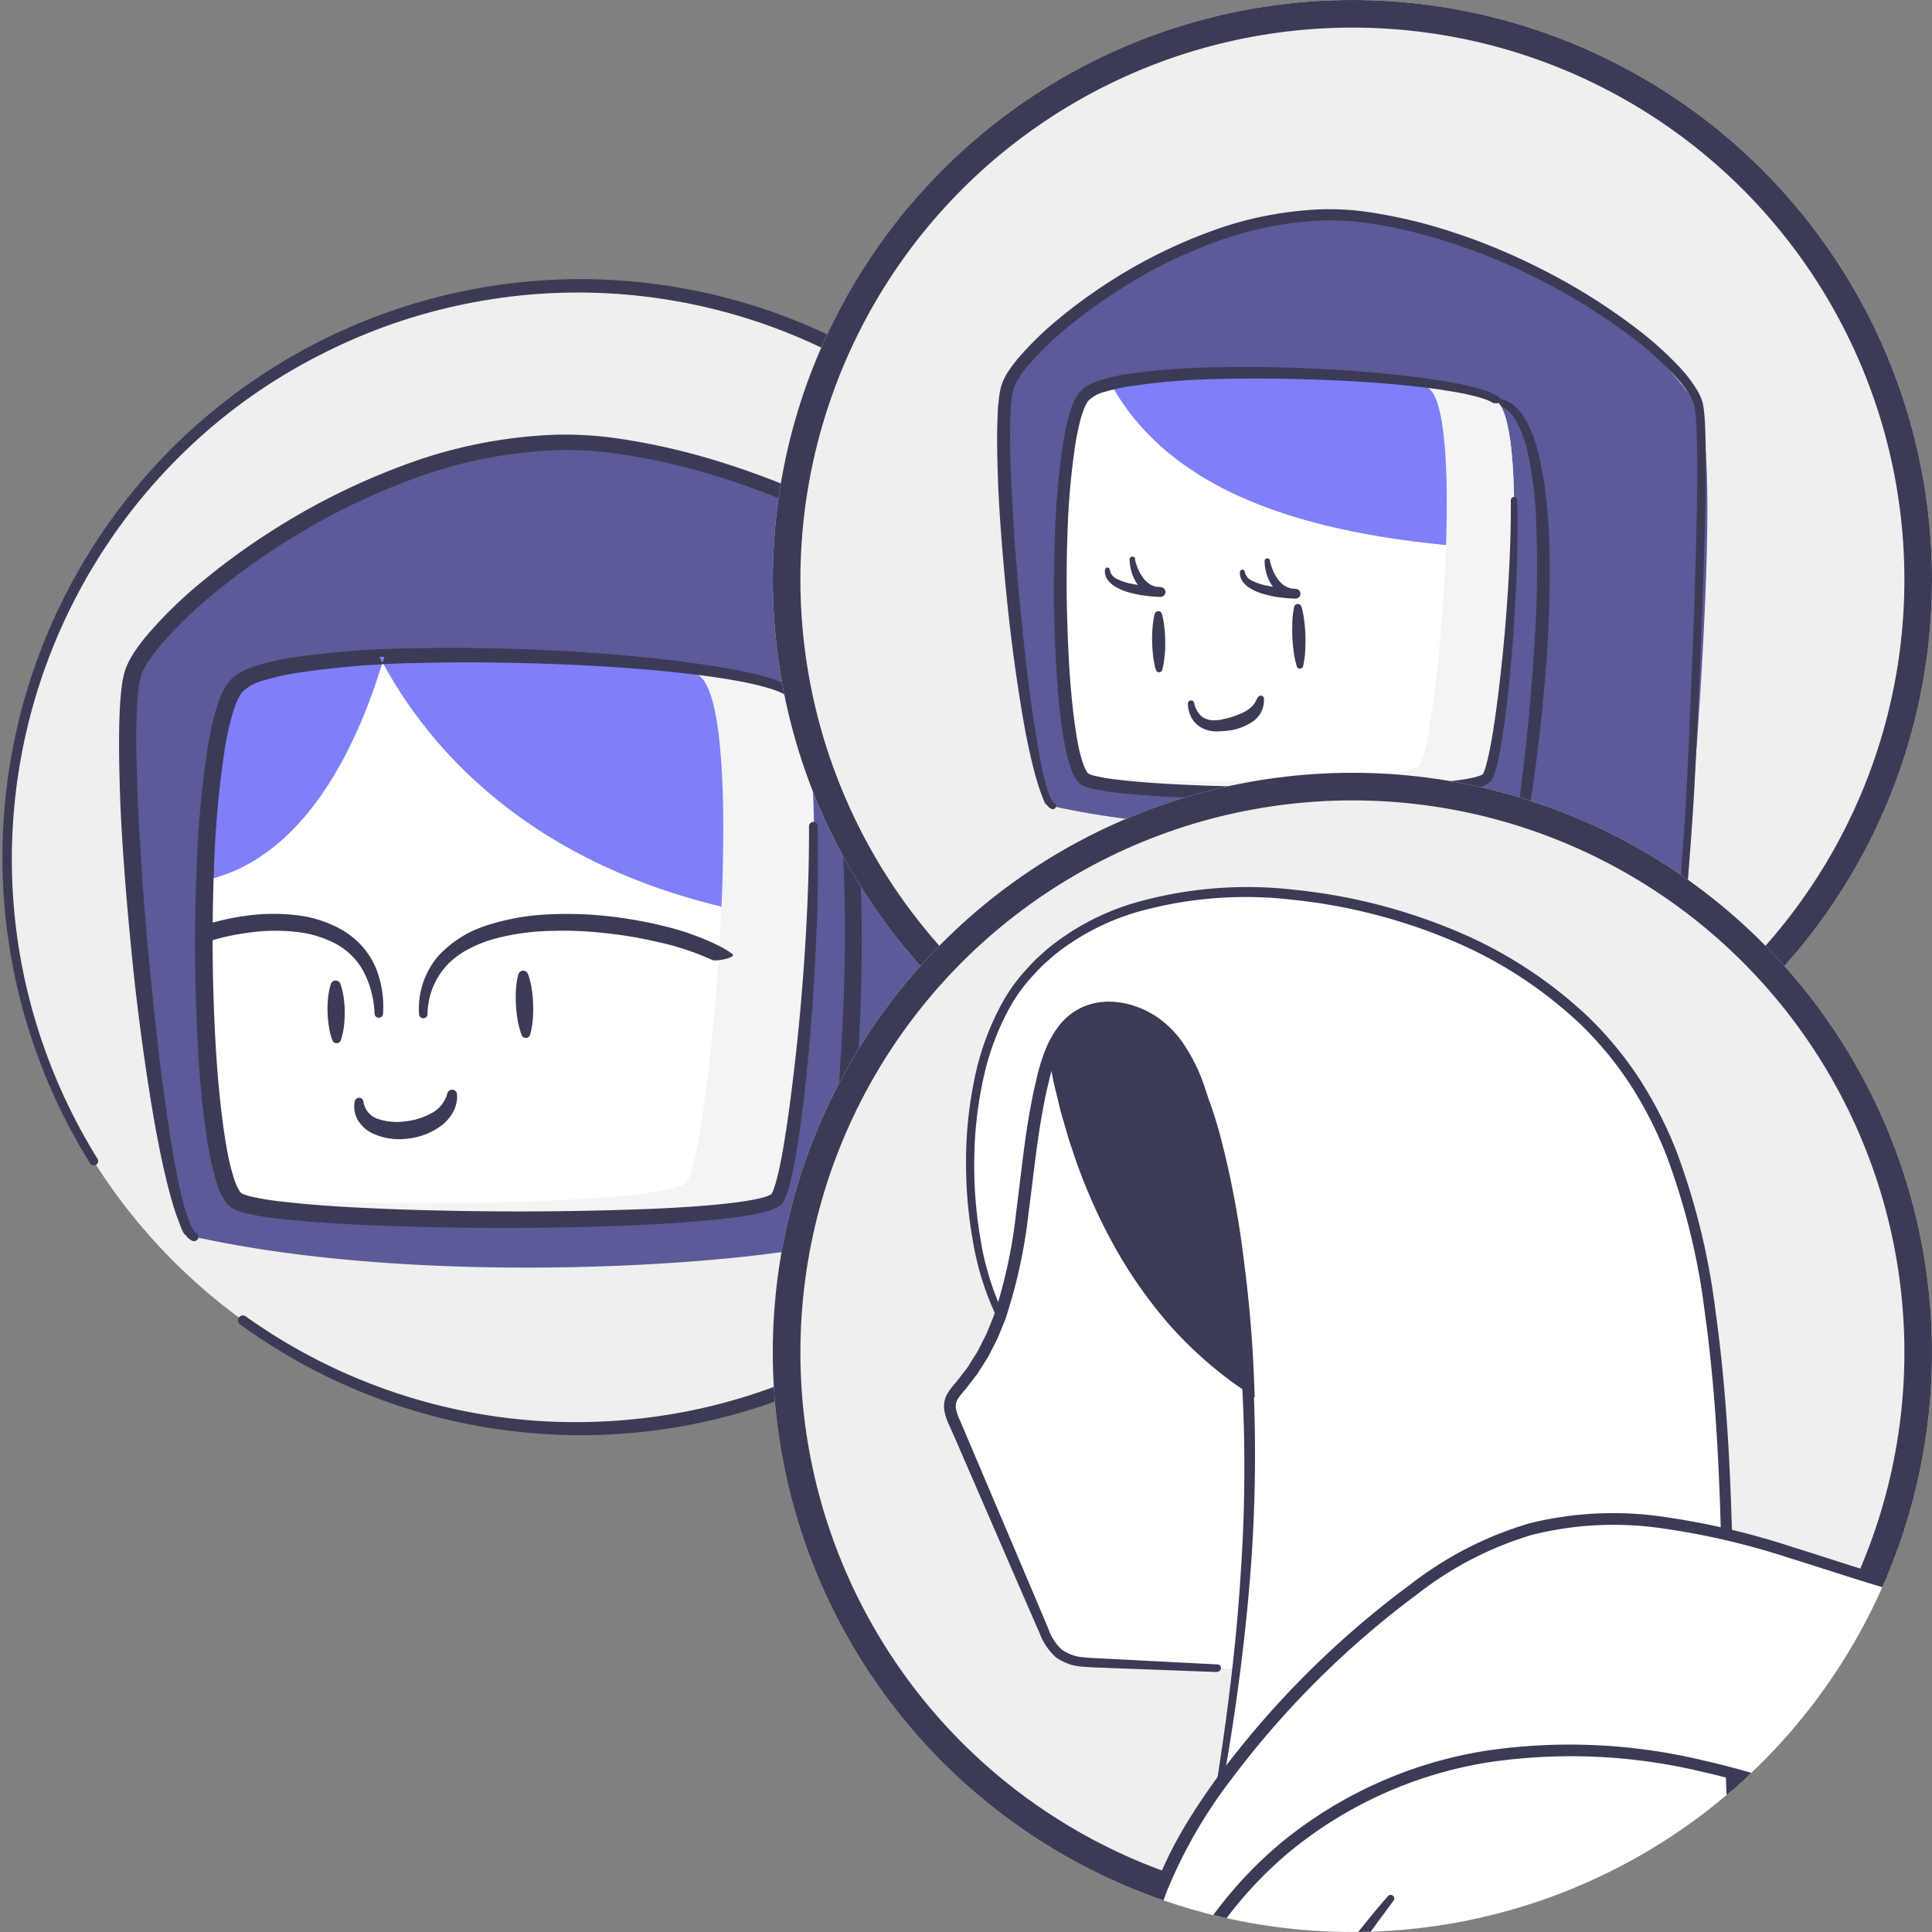 <svg xmlns="http://www.w3.org/2000/svg" xmlns:xlink="http://www.w3.org/1999/xlink" width="35" height="35" viewBox="0 0 35 35">
  <rect x="0" y="0" width="35" height="35" fill="#808080" stroke="none"/>
  <defs>
    <clipPath id="clip-path">
      <path id="Path_5205" data-name="Path 5205" d="M1050.694,302.551a10.371,10.371,0,1,1-3.254-14.3A10.339,10.339,0,0,1,1050.694,302.551Z" transform="translate(-1031.542 -286.659)" fill="none"/>
    </clipPath>
    <clipPath id="clip-path-2">
      <circle id="circle" cx="10.5" cy="10.5" r="10.5" transform="translate(0 0)" fill="#fff"/>
    </clipPath>
  </defs>
  <g id="avatar" transform="translate(-307 -444)">
    <g id="Group_4698" data-name="Group 4698" transform="translate(307 449)">
      <g id="Group_3076" data-name="Group 3076">
        <path id="Path_5192" data-name="Path 5192" d="M1033.136,302.551a10.371,10.371,0,1,0,3.255-14.3A10.341,10.341,0,0,0,1033.136,302.551Z" transform="translate(-1031.438 -286.513)" fill="#efefef"/>
        <path id="Path_5193" data-name="Path 5193" d="M1034.651,303.623a10.3,10.3,0,0,0,5.278,1.9,10.489,10.489,0,0,0,1.887-.042,10.23,10.23,0,1,0-5.783-19.279,10.1,10.1,0,0,0-1.595,1,10.278,10.278,0,0,0-3.832,10.064,10.348,10.348,0,0,0,1.372,3.511.078.078,0,0,1-.133.083,10.472,10.472,0,1,1,10,4.865,10.523,10.523,0,0,1-3.833-.3,10.47,10.47,0,0,1-3.463-1.658.089.089,0,0,1,.1-.144Z" transform="translate(-1030.211 -284.784)" fill="#3b3b56"/>
        <g id="Group_3075" data-name="Group 3075" transform="translate(0.104 0.146)">
          <g id="Group_3074" data-name="Group 3074" clip-path="url(#clip-path)">
            <path id="Path_5194" data-name="Path 5194" d="M1175.067,324.9s5.4.98,7.673,4.462c.774,1.184-.4,14.223-.4,14.223l-4.266-.532C1180.614,329.056,1175.205,328.229,1175.067,324.9Z" transform="translate(-1163.657 -321.86)" fill="#5b5b99"/>
            <path id="Path_5195" data-name="Path 5195" d="M1067.809,323.378c-3.935-.049-8.235,3.528-8.246,4.4-.009.664.638,9.816,1.029,9.906,4.885,1.129,12.091.388,12.379-.095a.986.986,0,0,0,.028-1.045s2.112-7.541,2.2-8.414S1071.744,323.427,1067.809,323.378Z" transform="translate(-1057.336 -320.46)" fill="#5b5b99"/>
            <path id="Path_5196" data-name="Path 5196" d="M1077.36,381.121c.75.447,9.335.475,9.779-.036.412-.474,1.14-8.489.234-9.176s-9.17-1.029-10.016-.126S1076.611,380.675,1077.36,381.121Z" transform="translate(-1073.166 -364.516)" fill="#fff"/>
            <path id="Path_5197" data-name="Path 5197" d="M1117.4,371.369c.987,1.84,3.213,4.176,7.761,4.71.119-2.143.074-3.829-.378-4.171-.612-.464-4.579-.771-7.352-.643C1117.418,371.3,1117.408,371.334,1117.4,371.369Z" transform="translate(-1110.572 -364.514)" fill="#7f7ff8"/>
            <path id="Path_5198" data-name="Path 5198" d="M1076.977,375.7c1.824-.4,2.766-2.472,3.213-3.948-.017-.034-.035-.068-.052-.1a5.191,5.191,0,0,0-2.58.513C1077.22,372.525,1077.033,374.013,1076.977,375.7Z" transform="translate(-1073.365 -364.898)" fill="#7f7ff8"/>
            <path id="Path_5199" data-name="Path 5199" d="M1112.794,470.335a.586.586,0,0,1-.073.333.8.8,0,0,1-.226.253,1.243,1.243,0,0,1-.6.225,1.143,1.143,0,0,1-.64-.1.624.624,0,0,1-.259-.24.49.49,0,0,1-.053-.342.08.08,0,0,1,.156.007v0a.381.381,0,0,0,.272.32,1.089,1.089,0,0,0,.488.041,1.236,1.236,0,0,0,.475-.149.566.566,0,0,0,.284-.355v0a.09.09,0,0,1,.177.012Z" transform="translate(-1104.619 -455.664)" fill="#3b3b56"/>
            <path id="Path_5200" data-name="Path 5200" d="M1215.461,484.263" transform="translate(-1200.84 -468.56)" fill="none" stroke="#3b3b56" stroke-linecap="round" stroke-linejoin="round" stroke-width="4"/>
            <path id="Path_5201" data-name="Path 5201" d="M1073.968,339.974q.154-2.761.281-5.524c.083-1.842.16-3.684.2-5.526.01-.46.019-.921.021-1.381s0-.921-.025-1.375c-.007-.113-.017-.227-.033-.333a.839.839,0,0,0-.106-.288,2.949,2.949,0,0,0-.4-.529,8.128,8.128,0,0,0-1.015-.907,15.223,15.223,0,0,0-4.876-2.447,11.957,11.957,0,0,0-1.334-.3c-.225-.037-.45-.068-.674-.084a6.48,6.48,0,0,0-.677-.014,8.44,8.44,0,0,0-2.653.548,12.566,12.566,0,0,0-3.53,2.048,7.676,7.676,0,0,0-.971.943,3.2,3.2,0,0,0-.2.263,1.308,1.308,0,0,0-.145.27,1.614,1.614,0,0,0-.056.307c-.012.11-.019.222-.024.335-.019.453-.009.912.008,1.37.038.917.094,1.835.176,2.751.04.458.087.916.135,1.373s.1.914.162,1.37.13.91.21,1.361c.041.225.086.45.143.669.028.11.06.219.1.323a1.264,1.264,0,0,0,.064.149.273.273,0,0,0,.072.1h0a.078.078,0,1,1-.066.142h0a.271.271,0,0,1-.1-.078.611.611,0,0,1-.056-.082,1.467,1.467,0,0,1-.079-.166c-.045-.111-.082-.223-.116-.335-.067-.224-.122-.45-.173-.677-.1-.453-.181-.909-.253-1.366q-.216-1.371-.345-2.752-.067-.69-.117-1.382c-.034-.461-.061-.923-.074-1.386s-.022-.927,0-1.4c.006-.117.014-.235.028-.354a1.848,1.848,0,0,1,.073-.372,1.583,1.583,0,0,1,.179-.339,3.472,3.472,0,0,1,.219-.288,7.972,7.972,0,0,1,1.011-.981,12.291,12.291,0,0,1,1.128-.828,12.459,12.459,0,0,1,2.494-1.26,8.721,8.721,0,0,1,2.745-.556,6.783,6.783,0,0,1,.706.018c.236.018.468.051.7.09a12.212,12.212,0,0,1,1.363.314,14.963,14.963,0,0,1,2.589,1.032,14.7,14.7,0,0,1,2.358,1.484,8.359,8.359,0,0,1,1.037.943,3.155,3.155,0,0,1,.427.576,1.381,1.381,0,0,1,.079.171.905.905,0,0,1,.049.188c.019.122.028.238.035.355.026.466.024.928.021,1.39s-.013.923-.025,1.385c-.049,1.845-.132,3.688-.22,5.53s-.189,3.684-.3,5.525a.089.089,0,0,1-.177-.01Z" transform="translate(-1055.376 -318.256)" fill="#3b3b56"/>
            <path id="Path_5202" data-name="Path 5202" d="M1208.779,378.875a.75.75,0,0,1,.46.193,1.4,1.4,0,0,1,.288.381,3.786,3.786,0,0,1,.308.862,11.271,11.271,0,0,1,.238,1.78c.041.6.043,1.191.036,1.786s-.032,1.189-.067,1.782c-.081,1.185-.2,2.367-.357,3.543-.082.588-.171,1.175-.272,1.759s-.216,1.167-.35,1.746a.078.078,0,0,1-.154-.031c.1-.582.194-1.166.274-1.751s.16-1.171.227-1.758c.134-1.174.249-2.35.315-3.528a33.136,33.136,0,0,0,.06-3.533,11.15,11.15,0,0,0-.193-1.742,3.559,3.559,0,0,0-.257-.817,1.214,1.214,0,0,0-.231-.334.56.56,0,0,0-.335-.163h0a.089.089,0,0,1,.012-.177Z" transform="translate(-1194.605 -371.547)" fill="#3b3b56"/>
            <path id="Path_5203" data-name="Path 5203" d="M1083.52,383.544a.24.24,0,0,0,.063.057c.75.446,9.335.475,9.78-.037.412-.474,1.139-8.489.234-9.176a5.666,5.666,0,0,0-2-.457,1.227,1.227,0,0,1,.356.159c.905.687.178,8.7-.234,9.176C1091.378,383.658,1086.225,383.733,1083.52,383.544Z" transform="translate(-1079.388 -366.995)" fill="#f4f4f4" style="mix-blend-mode: multiply;isolation: isolate"/>
            <path id="Path_5204" data-name="Path 5204" d="M1085.526,370.46a.987.987,0,0,0-.231-.11c-.086-.03-.174-.055-.264-.078-.18-.046-.364-.081-.549-.112-.37-.062-.745-.107-1.12-.145-.75-.074-1.505-.118-2.26-.142s-1.51-.033-2.264-.012a16.561,16.561,0,0,0-2.242.187,4.421,4.421,0,0,0-.535.124.855.855,0,0,0-.412.222.956.956,0,0,0-.111.216,2.424,2.424,0,0,0-.082.255c-.047.176-.084.358-.115.541a18.4,18.4,0,0,0-.2,2.241q-.041,1.129-.006,2.261c.024.753.068,1.506.164,2.249.024.185.052.37.086.552a3.749,3.749,0,0,0,.133.526.844.844,0,0,0,.1.208.113.113,0,0,0,.051.038.921.921,0,0,0,.113.037,4.475,4.475,0,0,0,.538.094c.742.088,1.5.122,2.253.15,1.51.049,3.024.046,4.531-.014.377-.017.753-.039,1.127-.074.187-.018.373-.039.555-.068.091-.015.182-.031.267-.053.043-.011.084-.023.122-.037a.482.482,0,0,0,.048-.022l.017-.01s0,0,0,0a.256.256,0,0,0,.019-.034.412.412,0,0,0,.023-.054c.015-.039.028-.082.041-.125.024-.087.046-.177.065-.268.039-.182.072-.367.1-.552.061-.371.108-.745.153-1.12q.135-1.124.207-2.256c.048-.754.079-1.509.075-2.264a.079.079,0,0,1,.157,0c.017.76,0,1.519-.037,2.277s-.092,1.515-.169,2.271c-.04.378-.086.755-.143,1.132-.029.188-.06.377-.1.566-.019.094-.041.189-.067.284-.014.048-.027.1-.046.145a.666.666,0,0,1-.031.077.3.3,0,0,1-.1.132c-.016.011-.029.018-.044.027a.724.724,0,0,1-.081.038,1.538,1.538,0,0,1-.149.047c-.1.026-.193.044-.289.061-.191.032-.382.056-.572.075-.38.039-.76.065-1.14.086-.759.041-1.518.06-2.278.064s-1.518,0-2.277-.026-1.518-.056-2.281-.144a4.717,4.717,0,0,1-.58-.1,1.213,1.213,0,0,1-.156-.051l-.045-.022a.256.256,0,0,1-.048-.031.445.445,0,0,1-.08-.078,1.1,1.1,0,0,1-.152-.3,4,4,0,0,1-.148-.573c-.037-.19-.066-.38-.091-.57-.1-.76-.138-1.52-.161-2.281s-.018-1.521.012-2.281a18.693,18.693,0,0,1,.208-2.28c.033-.19.071-.38.123-.569a2.71,2.71,0,0,1,.093-.285,1.2,1.2,0,0,1,.151-.286.607.607,0,0,1,.133-.128.591.591,0,0,1,.072-.047.786.786,0,0,1,.072-.038,1.872,1.872,0,0,1,.287-.11,4.686,4.686,0,0,1,.572-.128,16.815,16.815,0,0,1,2.285-.172q1.141-.02,2.28.032c.759.036,1.517.092,2.273.179.378.044.755.1,1.131.165.188.035.375.074.562.124.093.025.186.053.279.087a1.146,1.146,0,0,1,.277.14.089.089,0,0,1-.1.144Z" transform="translate(-1071.371 -362.996)" fill="#3b3b56"/>
          </g>
        </g>
      </g>
      <path id="Path_5206" data-name="Path 5206" d="M1116.737,371.607l.051.1c.011-.034.021-.069.031-.1Z" transform="translate(-1109.86 -364.705)" fill="#7f7ff8"/>
      <path id="Path_5207" data-name="Path 5207" d="M1116.737,371.607l.051.1c.011-.034.021-.069.031-.1Z" transform="translate(-1109.86 -364.705)" fill="#7f7ff8"/>
      <path id="Path_5208" data-name="Path 5208" d="M1116.737,371.607l.051.1c.011-.034.021-.069.031-.1Z" transform="translate(-1109.86 -364.705)" fill="#7f7ff8"/>
      <path id="Path_5211" data-name="Path 5211" d="M1130.228,430.772a4.839,4.839,0,0,0-.954-.318,7.768,7.768,0,0,0-1.005-.17,6.818,6.818,0,0,0-1.016-.036,4.214,4.214,0,0,0-.992.148,2.32,2.32,0,0,0-.455.184,1.459,1.459,0,0,0-.383.289,1.331,1.331,0,0,0-.351.883.077.077,0,0,1-.154,0h0a1.477,1.477,0,0,1,.334-1.034,2.02,2.02,0,0,1,.927-.582,4.216,4.216,0,0,1,1.058-.188,6.87,6.87,0,0,1,1.064.027,7.76,7.76,0,0,1,1.046.182,4.757,4.757,0,0,1,1.01.362,1.784,1.784,0,0,1,.24.147C1130.673,430.726,1130.3,430.808,1130.228,430.772Z" transform="translate(-1117.327 -418.382)" fill="#3b3b56"/>
      <path id="Path_5212" data-name="Path 5212" d="M1065.227,430.13a4.464,4.464,0,0,1,.833-.181,3.565,3.565,0,0,1,.858,0,2.158,2.158,0,0,1,.831.276,1.538,1.538,0,0,1,.346.285,1.44,1.44,0,0,1,.241.377,1.887,1.887,0,0,1,.137.85.077.077,0,0,1-.153,0h0a1.832,1.832,0,0,0-.19-.751,1.25,1.25,0,0,0-.519-.524,1.977,1.977,0,0,0-.731-.214,3.36,3.36,0,0,0-.786.009,4.313,4.313,0,0,0-.776.164C1065.066,430.5,1065.091,430.174,1065.227,430.13Z" transform="translate(-1061.534 -418.368)" fill="#3b3b56"/>
      <path id="Path_5213" data-name="Path 5213" d="M1105.069,445.323a1.221,1.221,0,0,1,.06.254,1.982,1.982,0,0,1,.018.255,2.031,2.031,0,0,1-.014.255,1.244,1.244,0,0,1-.056.256.082.082,0,0,1-.154,0,1.236,1.236,0,0,1-.064-.254,2.032,2.032,0,0,1-.023-.254,2,2,0,0,1,.009-.255,1.214,1.214,0,0,1,.051-.256.092.092,0,0,1,.116-.058A.093.093,0,0,1,1105.069,445.323Z" transform="translate(-1098.902 -432.498)" fill="#3b3b56"/>
      <path id="Path_5214" data-name="Path 5214" d="M1147.966,443.1a1.4,1.4,0,0,1,.068.272,2.308,2.308,0,0,1,.025.274,2.339,2.339,0,0,1-.006.276,1.444,1.444,0,0,1-.048.278.081.081,0,0,1-.154.007,1.441,1.441,0,0,1-.072-.272,2.337,2.337,0,0,1-.031-.274,2.385,2.385,0,0,1,0-.276,1.418,1.418,0,0,1,.043-.277.091.091,0,0,1,.173-.008Z" transform="translate(-1138.401 -430.456)" fill="#3b3b56"/>
    </g>
    <g id="Group_4699" data-name="Group 4699" transform="translate(321 444)">
      <g id="circle-2" data-name="circle" transform="translate(0 0)" fill="#efefef" stroke="#3b3b56" stroke-width="0.5">
        <circle cx="10.5" cy="10.5" r="10.5" stroke="none"/>
        <circle cx="10.5" cy="10.5" r="10.25" fill="none"/>
      </g>
      <g id="avatar-2" data-name="avatar" transform="translate(4.068 3.787)">
        <g id="Group_3173" data-name="Group 3173" transform="translate(0 0)">
          <g id="Group_3171" data-name="Group 3171" transform="translate(0 0)">
            <g id="Group_3170" data-name="Group 3170">
              <path id="Path_5550" data-name="Path 5550" d="M650.241,462.084s4.016.729,5.709,3.321c.576.882-.3,9.808-.3,9.808l-3.174-.4C654.368,464.4,650.344,464.563,650.241,462.084Z" transform="translate(-643.283 -461.852)" fill="#5b5b99"/>
              <path id="Path_5551" data-name="Path 5551" d="M540.872,460.562c-2.928-.037-6.127,2.626-6.135,3.277-.006.494.475,7.306.766,7.374,3.635.841,9,.289,9.211-.07a.734.734,0,0,0,.021-.778s1.571-5.613,1.639-6.263S543.8,460.6,540.872,460.562Z" transform="translate(-534.611 -460.42)" fill="#5b5b99"/>
              <path id="Path_5552" data-name="Path 5552" d="M552.381,515.779c.558.332,6.946.353,7.276-.027.307-.353.848-6.319.174-6.83s-6.823-.766-7.452-.094S551.823,515.446,552.381,515.779Z" transform="translate(-550.791 -505.449)" fill="#fff"/>
              <path id="Path_5553" data-name="Path 5553" d="M580.186,581.43a1.483,1.483,0,0,1,.045.252c.009.084.013.168.014.253s0,.169-.011.253a1.5,1.5,0,0,1-.042.253.061.061,0,0,1-.117,0,1.49,1.49,0,0,1-.049-.252c-.011-.084-.015-.168-.018-.253s0-.169.007-.253a1.474,1.474,0,0,1,.039-.253.068.068,0,0,1,.132,0Z" transform="translate(-577.204 -574.093)" fill="#3b3b56"/>
              <path id="Path_5554" data-name="Path 5554" d="M592.329,607.262a.466.466,0,0,1-.235.437.99.99,0,0,1-.439.147c-.038.005-.073.006-.113.009a.8.8,0,0,1-.121,0,.559.559,0,0,1-.241-.075.465.465,0,0,1-.171-.187.545.545,0,0,1-.057-.235.058.058,0,0,1,.115-.014l0,.007a.476.476,0,0,0,.072.165.315.315,0,0,0,.126.108.387.387,0,0,0,.165.032.589.589,0,0,0,.091-.007c.03,0,.065-.014.1-.021a1.488,1.488,0,0,0,.357-.126.58.58,0,0,0,.137-.1.409.409,0,0,0,.051-.064.364.364,0,0,0,.02-.036c.005-.011.011-.028.015-.033l.022-.033a.06.06,0,0,1,.109.026Z" transform="translate(-587.5 -598.394)" fill="#3b3b56"/>
              <path id="Path_5555" data-name="Path 5555" d="M623.088,579.219a1.653,1.653,0,0,1,.051.267c.011.089.018.178.02.268s0,.179-.005.269a1.668,1.668,0,0,1-.036.27.06.06,0,0,1-.117,0,1.666,1.666,0,0,1-.055-.267c-.013-.089-.019-.178-.024-.268s0-.179,0-.269a1.646,1.646,0,0,1,.033-.27.068.068,0,0,1,.132,0Z" transform="translate(-617.578 -572.013)" fill="#3b3b56"/>
              <path id="Path_5556" data-name="Path 5556" d="M607.372,565.353a1.174,1.174,0,0,0,.064.188.749.749,0,0,0,.1.165.439.439,0,0,0,.134.111.411.411,0,0,0,.165.038h.006a.088.088,0,0,1-.008.176,2.385,2.385,0,0,1-.289-.023,1.956,1.956,0,0,1-.285-.059.973.973,0,0,1-.275-.124.416.416,0,0,1-.115-.116.258.258,0,0,1-.04-.165.044.044,0,0,1,.087,0h0a.227.227,0,0,0,.138.166.993.993,0,0,0,.244.082,2.478,2.478,0,0,0,.266.042c.089.01.182.016.27.019l0,.176a.533.533,0,0,1-.243-.065.552.552,0,0,1-.18-.169.766.766,0,0,1-.1-.212.884.884,0,0,1-.036-.224.05.05,0,0,1,.1-.013Z" transform="translate(-602.434 -558.974)" fill="#3b3b56"/>
              <path id="Path_5557" data-name="Path 5557" d="M566.034,564.834a1.165,1.165,0,0,0,.064.188.751.751,0,0,0,.1.165.439.439,0,0,0,.134.111.413.413,0,0,0,.165.038h.006a.088.088,0,0,1-.008.176,2.372,2.372,0,0,1-.289-.023,1.941,1.941,0,0,1-.285-.059.972.972,0,0,1-.275-.124.417.417,0,0,1-.115-.116.258.258,0,0,1-.04-.165.044.044,0,0,1,.088,0h0a.227.227,0,0,0,.138.166.99.99,0,0,0,.244.081,2.45,2.45,0,0,0,.266.042c.089.01.182.016.27.019l0,.176a.534.534,0,0,1-.243-.065.553.553,0,0,1-.18-.169.769.769,0,0,1-.1-.212.881.881,0,0,1-.036-.224.05.05,0,0,1,.1-.013Z" transform="translate(-563.542 -558.486)" fill="#3b3b56"/>
              <path id="Path_5558" data-name="Path 5558" d="M690.635,621.447" transform="translate(-681.288 -611.789)" fill="none" stroke="#3b3b56" stroke-linecap="round" stroke-linejoin="round" stroke-width="4"/>
              <path id="Path_5559" data-name="Path 5559" d="M544.909,471.524c.077-1.37.147-1.962.209-3.333s.119-2.742.152-4.113c.008-.343.014-.685.016-1.028s0-.685-.018-1.024c-.005-.084-.012-.169-.025-.248a.626.626,0,0,0-.079-.215,2.2,2.2,0,0,0-.3-.394,6.056,6.056,0,0,0-.755-.675,11.055,11.055,0,0,0-1.732-1.075,10.934,10.934,0,0,0-1.9-.747,8.894,8.894,0,0,0-.992-.224c-.168-.027-.335-.05-.5-.062a4.819,4.819,0,0,0-.5-.011,6.279,6.279,0,0,0-1.974.408,9.054,9.054,0,0,0-1.808.922,9.153,9.153,0,0,0-.818.6,5.711,5.711,0,0,0-.723.7,2.367,2.367,0,0,0-.148.2.975.975,0,0,0-.108.2,1.2,1.2,0,0,0-.042.228c-.009.082-.014.165-.018.25-.014.337-.007.679.006,1.02.028.682.07,1.366.131,2.048.03.341.065.682.1,1.022s.075.68.12,1.019.1.677.156,1.013c.031.168.064.335.106.5.021.082.044.163.072.24a.969.969,0,0,0,.047.111.2.2,0,0,0,.054.072h0a.058.058,0,0,1-.05.106h0a.2.2,0,0,1-.071-.058.461.461,0,0,1-.042-.061,1.091,1.091,0,0,1-.059-.123c-.034-.083-.061-.166-.086-.249-.05-.167-.091-.335-.129-.5-.076-.337-.135-.677-.188-1.017q-.161-1.02-.257-2.048-.05-.514-.087-1.029c-.026-.343-.045-.687-.055-1.032s-.016-.69,0-1.039c0-.087.011-.175.021-.264a1.376,1.376,0,0,1,.054-.277,1.177,1.177,0,0,1,.134-.253,2.583,2.583,0,0,1,.162-.214,5.935,5.935,0,0,1,.753-.73,9.161,9.161,0,0,1,.84-.616,9.269,9.269,0,0,1,1.856-.938,6.491,6.491,0,0,1,2.042-.414,5.053,5.053,0,0,1,.525.013c.175.013.348.038.519.067a9.1,9.1,0,0,1,1.014.233,11.137,11.137,0,0,1,1.927.768,10.921,10.921,0,0,1,1.754,1.1,6.209,6.209,0,0,1,.772.7,2.352,2.352,0,0,1,.317.428,1.035,1.035,0,0,1,.059.127.673.673,0,0,1,.036.14c.014.091.021.177.026.264.019.347.018.69.016,1.035s-.01.687-.019,1.031c-.037,1.373-.1,2.745-.164,4.116s-.141,1.963-.221,3.334a.066.066,0,0,1-.132-.008Z" transform="translate(-532.608 -458.167)" fill="#3b3b56"/>
              <path id="Path_5560" data-name="Path 5560" d="M574.75,511.623c.038-1.315-.031-2.487-.314-2.7-.59-.447-5.371-.7-6.979-.3C568.625,510.732,571.36,511.466,574.75,511.623Z" transform="translate(-565.397 -505.449)" fill="#7f7ff8"/>
              <path id="Path_5561" data-name="Path 5561" d="M683.929,516.06a.581.581,0,0,1,.342.133.981.981,0,0,1,.214.263,2.483,2.483,0,0,1,.229.595,7.246,7.246,0,0,1,.177,1.228c.03.411.032.822.027,1.232s-.024.82-.05,1.229c-.06.818-.146,1.633-.266,2.445-.061.406-.127.81-.2,1.214s-.161.805-.261,1.2a.059.059,0,0,1-.07.04.054.054,0,0,1-.044-.062c.074-.4.144-.8.2-1.208s.119-.808.169-1.213c.1-.81.185-1.621.234-2.434a21.238,21.238,0,0,0,.045-2.437,7.146,7.146,0,0,0-.144-1.2,2.333,2.333,0,0,0-.192-.564.839.839,0,0,0-.172-.23.43.43,0,0,0-.249-.112h0a.063.063,0,0,1-.059-.067A.065.065,0,0,1,683.929,516.06Z" transform="translate(-674.914 -512.636)" fill="#3b3b56"/>
              <path id="Path_5562" data-name="Path 5562" d="M558.694,518.271a.182.182,0,0,0,.046.042c.558.332,6.946.353,7.277-.027.306-.353.848-6.319.174-6.83a4.211,4.211,0,0,0-1.487-.34.914.914,0,0,1,.265.118c.674.511.132,6.477-.174,6.83C564.541,518.356,560.707,518.411,558.694,518.271Z" transform="translate(-557.151 -507.983)" fill="#f4f4f4" style="mix-blend-mode: multiply;isolation: isolate"/>
              <path id="Path_5563" data-name="Path 5563" d="M557.958,507.42a.739.739,0,0,0-.172-.082c-.064-.022-.13-.041-.2-.058-.134-.034-.271-.06-.409-.083-.275-.046-.554-.08-.833-.108-.558-.055-1.12-.088-1.681-.106s-1.123-.024-1.684-.009a12.332,12.332,0,0,0-1.668.139,3.283,3.283,0,0,0-.4.092.637.637,0,0,0-.307.166.711.711,0,0,0-.082.161,1.83,1.83,0,0,0-.061.19c-.035.131-.062.266-.085.4a13.686,13.686,0,0,0-.148,1.668q-.03.84,0,1.683c.018.56.051,1.121.122,1.674.018.138.038.275.064.411a2.777,2.777,0,0,0,.1.392.622.622,0,0,0,.076.155.084.084,0,0,0,.038.028.689.689,0,0,0,.084.027,3.306,3.306,0,0,0,.4.07c.552.066,1.115.091,1.676.112,1.123.036,2.25.034,3.372-.01.28-.012.56-.029.838-.055.139-.013.277-.029.413-.05.068-.011.135-.023.2-.04.032-.008.062-.017.091-.028a.382.382,0,0,0,.036-.016l.012-.007s0,0,0,0a.214.214,0,0,0,.014-.025.3.3,0,0,0,.017-.04c.011-.029.021-.061.03-.093.018-.065.034-.132.049-.2.029-.135.054-.273.076-.411.045-.276.081-.555.114-.833.067-.558.117-1.118.154-1.679s.059-1.123.056-1.685a.058.058,0,0,1,.117,0c.013.565,0,1.131-.028,1.695s-.068,1.128-.126,1.69c-.03.281-.064.562-.107.843-.021.14-.045.281-.073.421-.015.07-.031.141-.05.212-.01.036-.02.071-.034.108a.463.463,0,0,1-.023.057.328.328,0,0,1-.039.066.323.323,0,0,1-.035.033l-.032.02a.545.545,0,0,1-.06.028,1.151,1.151,0,0,1-.111.035c-.073.019-.144.032-.215.045-.142.024-.284.041-.425.056-.283.029-.565.049-.848.064-.565.03-1.13.044-1.695.047s-1.13,0-1.695-.019-1.129-.042-1.7-.107a3.543,3.543,0,0,1-.432-.075.9.9,0,0,1-.116-.038l-.033-.016a.192.192,0,0,1-.036-.023.338.338,0,0,1-.06-.058.825.825,0,0,1-.113-.221,3,3,0,0,1-.11-.426c-.027-.142-.049-.283-.068-.424-.072-.566-.1-1.132-.12-1.7s-.013-1.132.009-1.7a13.923,13.923,0,0,1,.155-1.7c.024-.141.053-.283.091-.424a2.031,2.031,0,0,1,.069-.212.886.886,0,0,1,.113-.213.454.454,0,0,1,.1-.1.444.444,0,0,1,.054-.035.573.573,0,0,1,.054-.029,1.391,1.391,0,0,1,.214-.081,3.489,3.489,0,0,1,.426-.1,12.514,12.514,0,0,1,1.7-.128q.849-.015,1.7.024c.565.027,1.129.068,1.691.133.281.033.562.071.841.123.14.026.279.055.418.092.069.019.139.04.208.065a.848.848,0,0,1,.206.1.066.066,0,0,1-.077.107Z" transform="translate(-548.958 -503.895)" fill="#3b3b56"/>
            </g>
          </g>
        </g>
      </g>
    </g>
    <g id="Group_4697" data-name="Group 4697" transform="translate(321 458)">
      <g id="circle-3" data-name="circle" transform="translate(0 0)" fill="#efefef" stroke="#3b3b56" stroke-width="0.5">
        <circle cx="10.5" cy="10.5" r="10.5" stroke="none"/>
        <circle cx="10.5" cy="10.5" r="10.25" fill="none"/>
      </g>
      <g id="Mask_Group_1" data-name="Mask Group 1" transform="translate(0 0)" clip-path="url(#clip-path-2)">
        <g id="Group_4608" data-name="Group 4608" transform="translate(2.023 2.074)">
          <path id="Path_7984" data-name="Path 7984" d="M232.885,655.552c.021.4.036.808.055,1.212l.047,1.212.086,2.424.074,2.424.033,1.212c.008.4.02.808.026,1.213a.058.058,0,0,1-.116.005c-.031-.4-.055-.807-.082-1.211l-.066-1.212c-.042-.808-.071-1.616-.1-2.425s-.05-1.617-.064-2.426l-.018-1.213c0-.4-.006-.809,0-1.214a.065.065,0,0,1,.131,0Z" transform="translate(-229.427 -619.694)" fill="#3b3b56"/>
          <g id="Group_4607" data-name="Group 4607">
            <path id="Path_7975" data-name="Path 7975" d="M218.4,242.541a1.755,1.755,0,0,1-1.236.65,35.486,35.486,0,0,0-4.08.63,3.589,3.589,0,0,0-2.71,2.8,4.442,4.442,0,0,0,.34,1.829,27.311,27.311,0,0,0,4.066,7.55l-19.311-6.865q-.443-7.56-.612-15.132l-.1.078a1.072,1.072,0,0,1-.9.325c-.3-.087-.463-.41-.582-.7a23.722,23.722,0,0,1-1.648-6.711,6.564,6.564,0,0,1,.023-1.848,6.877,6.877,0,0,1,.864-2.061q.545-.958,1.15-1.882a1.271,1.271,0,0,1,.476-.493.635.635,0,0,1,.878.76c.414-.893,2.238-4.823,2.554-5.379l-.029-1.74c.123-.729.222-1.421.3-2.081-.754-.033-1.886-.077-2.564-.106a.828.828,0,0,1-.943-.618l-1.6-3.734a.623.623,0,0,1-.075-.376.7.7,0,0,1,.179-.28,3.928,3.928,0,0,0,.723-1.272c-.723-1.414-.873-4.516.408-6.094,1.176-1.448,3.285-1.755,5.136-1.519a8.322,8.322,0,0,1,5.827,3.174,9.961,9.961,0,0,1,1.5,4.427c.518,3.782.131,7.643.614,11.43.26,2.042.87,4.208,2.493,5.475.779.608,1.741.963,2.478,1.62a2.108,2.108,0,0,1,.626,2.632c-.661.932-2.1.711-3.137,1.187a2.5,2.5,0,0,0-.383,4.1,5.208,5.208,0,0,0,2.1.686,3.829,3.829,0,0,1,2.023.845,1.446,1.446,0,0,1,.166,1.987c-.615.588-1.811.349-2.249,1.078a1.223,1.223,0,0,0,.5,1.541,4.357,4.357,0,0,0,1.7.518,12.9,12.9,0,0,1,3.807,1.344C218.009,240.768,218.905,241.728,218.4,242.541Z" transform="translate(-191.467 -198.108)" fill="#fff"/>
            <path id="Path_7976" data-name="Path 7976" d="M209.65,204.871a5.2,5.2,0,0,1-.442-1.41,7.949,7.949,0,0,1-.121-1.469,7.284,7.284,0,0,1,.156-1.467,4.851,4.851,0,0,1,.514-1.389,3.12,3.12,0,0,1,.442-.6,2.823,2.823,0,0,1,.264-.263,3.231,3.231,0,0,1,.289-.236,4.548,4.548,0,0,1,1.324-.667,7.4,7.4,0,0,1,2.93-.259,10.235,10.235,0,0,1,2.856.707,7.971,7.971,0,0,1,2.481,1.584,6.59,6.59,0,0,1,.945,1.141,7.383,7.383,0,0,1,.672,1.318,12.619,12.619,0,0,1,.7,2.856c.549,3.888.137,7.819.656,11.675a11.908,11.908,0,0,0,.692,2.807,6.822,6.822,0,0,0,.664,1.273,5.086,5.086,0,0,0,.949,1.064c.724.623,1.663.965,2.446,1.592a2.958,2.958,0,0,1,.915,1.194,2.246,2.246,0,0,1,.173.748,1.533,1.533,0,0,1-.652,1.361,2.351,2.351,0,0,1-.692.328c-.483.142-.972.2-1.438.3a3.7,3.7,0,0,0-.674.215,1.908,1.908,0,0,0-.56.4,2.362,2.362,0,0,0-.612,1.231,2.592,2.592,0,0,0,.117,1.38,2.1,2.1,0,0,0,.351.595,1.966,1.966,0,0,0,.536.434,4.494,4.494,0,0,0,1.35.446,12.27,12.27,0,0,1,1.438.324,2.666,2.666,0,0,1,1.275.8,1.79,1.79,0,0,1,.339.692,1.521,1.521,0,0,1,0,.776,1.156,1.156,0,0,1-.456.64,2.242,2.242,0,0,1-.7.3c-.24.064-.479.111-.7.181a1.31,1.31,0,0,0-.582.331.775.775,0,0,0-.2.6,1.225,1.225,0,0,0,.245.619,1.4,1.4,0,0,0,.234.247,1.751,1.751,0,0,0,.289.186,2.938,2.938,0,0,0,.665.235c.233.056.471.1.712.139s.482.093.721.15a12.827,12.827,0,0,1,1.411.421,13.089,13.089,0,0,1,1.355.577c.11.055.22.11.328.168s.219.118.324.185a3.605,3.605,0,0,1,.587.467,2.45,2.45,0,0,1,.458.6,1.253,1.253,0,0,1,.151.761,1.089,1.089,0,0,1-.392.675,1.865,1.865,0,0,1-.688.331,6.363,6.363,0,0,1-.728.143c-.243.038-.486.066-.729.094-.486.054-.971.1-1.452.159a9.414,9.414,0,0,0-1.42.281c-.117.031-.228.073-.342.111s-.224.085-.332.138a4.7,4.7,0,0,0-.629.345,4.339,4.339,0,0,0-.563.441,3.427,3.427,0,0,0-.463.541,2.493,2.493,0,0,0-.443,1.326,4.2,4.2,0,0,0,.258,1.405c.154.46.321.918.5,1.369a27.314,27.314,0,0,0,2.717,5.153.058.058,0,0,1-.1.065,27.444,27.444,0,0,1-2.755-5.164c-.184-.453-.353-.911-.511-1.375a4.342,4.342,0,0,1-.272-1.456,2.655,2.655,0,0,1,.464-1.413,3.592,3.592,0,0,1,.483-.571,4.51,4.51,0,0,1,.584-.463,4.739,4.739,0,0,1,.651-.359c.111-.055.229-.1.343-.143s.234-.083.353-.115a9.6,9.6,0,0,1,1.446-.289c.486-.064.972-.108,1.455-.162.241-.028.482-.057.722-.094a6.2,6.2,0,0,0,.706-.139,1.686,1.686,0,0,0,.621-.3.9.9,0,0,0,.326-.56,1.069,1.069,0,0,0-.133-.648,2.268,2.268,0,0,0-.424-.556,3.422,3.422,0,0,0-.556-.441c-.1-.064-.2-.121-.311-.177s-.215-.111-.323-.165a12.9,12.9,0,0,0-1.336-.567,12.646,12.646,0,0,0-1.391-.412c-.235-.057-.472-.1-.711-.147s-.482-.082-.723-.14a3.136,3.136,0,0,1-.711-.25,1.939,1.939,0,0,1-.325-.209,1.6,1.6,0,0,1-.268-.282,1.474,1.474,0,0,1-.192-.34,1.277,1.277,0,0,1-.094-.384,1.043,1.043,0,0,1,.047-.4.979.979,0,0,1,.037-.1l.047-.091a1.645,1.645,0,0,1,.121-.162,1.508,1.508,0,0,1,.671-.39c.24-.076.481-.122.712-.185a2.053,2.053,0,0,0,.638-.267.946.946,0,0,0,.375-.527,1.315,1.315,0,0,0,0-.669,1.581,1.581,0,0,0-.3-.61,1.621,1.621,0,0,0-.113-.127c-.043-.038-.084-.08-.13-.115a2.3,2.3,0,0,0-.286-.2,3.271,3.271,0,0,0-.647-.283,12.152,12.152,0,0,0-1.415-.315,4.7,4.7,0,0,1-1.415-.468,2.188,2.188,0,0,1-.595-.481,2.324,2.324,0,0,1-.391-.658,2.815,2.815,0,0,1-.131-1.5,2.586,2.586,0,0,1,.67-1.35,2.136,2.136,0,0,1,.627-.445,3.916,3.916,0,0,1,.717-.231c.483-.112.969-.167,1.422-.3a2.122,2.122,0,0,0,.623-.3,1.357,1.357,0,0,0,.43-.507,1.373,1.373,0,0,0,.125-.655,2.013,2.013,0,0,0-.155-.67,2.724,2.724,0,0,0-.844-1.1,9.25,9.25,0,0,0-1.215-.779,7.675,7.675,0,0,1-1.233-.819,5.309,5.309,0,0,1-.989-1.112,7.033,7.033,0,0,1-.684-1.316,12.121,12.121,0,0,1-.7-2.86c-.516-3.892-.1-7.821-.639-11.676a12.417,12.417,0,0,0-.689-2.812,7.186,7.186,0,0,0-.653-1.284,6.4,6.4,0,0,0-.915-1.108,7.783,7.783,0,0,0-2.419-1.549,10.1,10.1,0,0,0-2.8-.7,7.231,7.231,0,0,0-2.86.239,4.383,4.383,0,0,0-1.279.637,3.061,3.061,0,0,0-.278.225,2.654,2.654,0,0,0-.254.251,2.959,2.959,0,0,0-.425.572,4.7,4.7,0,0,0-.5,1.342,7.141,7.141,0,0,0-.159,1.436,7.807,7.807,0,0,0,.112,1.443,5.067,5.067,0,0,0,.423,1.374h0a.065.065,0,0,1-.117.058Z" transform="translate(-207.609 -197.069)" fill="#3b3b56"/>
            <path id="Path_7977" data-name="Path 7977" d="M208.984,235.755l-1.939-.073c-.162-.008-.321-.008-.489-.023a.934.934,0,0,1-.5-.17,1.082,1.082,0,0,1-.294-.431l-.195-.445-.772-1.781-.386-.89-.193-.445-.1-.223a1.073,1.073,0,0,1-.083-.255.487.487,0,0,1,0-.154.462.462,0,0,1,.052-.148,1.3,1.3,0,0,1,.159-.211l.144-.186c.024-.031.049-.062.071-.093l.062-.1c.041-.067.084-.133.124-.2l.106-.211c.017-.035.037-.07.052-.106l.045-.11c.029-.073.061-.146.088-.22a9.154,9.154,0,0,0,.4-1.871c.084-.639.144-1.285.266-1.928.016-.08.029-.161.047-.241l.056-.24a3.47,3.47,0,0,1,.143-.479,1.834,1.834,0,0,1,.246-.454,1.145,1.145,0,0,1,.409-.343,1.169,1.169,0,0,1,.522-.114,1.5,1.5,0,0,1,.514.1,1.68,1.68,0,0,1,.451.255,1.858,1.858,0,0,1,.353.376,3.2,3.2,0,0,1,.432.9c.1.315.171.633.245.948.144.633.273,1.27.37,1.913s.172,1.288.214,1.937a27.763,27.763,0,0,1-.024,3.891c-.1,1.294-.274,2.579-.5,3.855a.058.058,0,0,1-.114-.019c.2-1.276.361-2.56.439-3.848a27.732,27.732,0,0,0-.009-3.865l-.041-.481c-.015-.16-.036-.32-.053-.48l-.027-.24-.033-.239c-.023-.159-.042-.319-.069-.478-.1-.637-.228-1.268-.373-1.9-.074-.314-.145-.629-.243-.93a2.978,2.978,0,0,0-.4-.839,1.628,1.628,0,0,0-.31-.329,1.449,1.449,0,0,0-.391-.219,1.086,1.086,0,0,0-.851.009,1.175,1.175,0,0,0-.542.671,3.27,3.27,0,0,0-.135.45l-.055.233c-.018.078-.031.157-.046.235-.12.629-.182,1.272-.268,1.915a9.37,9.37,0,0,1-.416,1.916c-.028.078-.062.154-.092.23l-.047.115c-.016.038-.037.074-.055.112l-.113.222c-.042.071-.088.141-.132.212l-.067.105c-.025.034-.051.066-.076.1l-.154.2a1.145,1.145,0,0,0-.135.173.244.244,0,0,0-.029.167.889.889,0,0,0,.067.2l.095.223.19.447.379.893.758,1.786.188.447a.923.923,0,0,0,.238.368.773.773,0,0,0,.408.141c.154.016.319.019.479.029l1.938.1a.065.065,0,0,1-.006.13Z" transform="translate(-202.948 -221.538)" fill="#3b3b56"/>
            <g id="Group_4504" data-name="Group 4504" transform="translate(4.613 7.519)">
              <path id="Path_7978" data-name="Path 7978" d="M276.269,298.022c-1.1.079-3.173-.012-4.846,1.289A8.205,8.205,0,0,0,269.048,303c-.408,1.07-.965,2.349-2.1,2.487-1.05.127-1.874-.816-2.74-1.423a7.488,7.488,0,0,0-1.851-.889,11.23,11.23,0,0,0-5.6-.607,7.454,7.454,0,0,0-4.751,2.92c-.425.586-.7,1.1-1.142,1.825a4.239,4.239,0,0,1,.774-3.67,15.758,15.758,0,0,1,3.395-3.721,7.583,7.583,0,0,1,2.451-1.438,7.138,7.138,0,0,1,3.843.074c1.258.317,2.471.8,3.734,1.1a2.317,2.317,0,0,0,.933.077c.831-.15,1.274-1.03,1.713-1.751a7.533,7.533,0,0,1,3.979-3.235,6.5,6.5,0,0,1,5.076.389,2.921,2.921,0,0,1,1.2,1.069,1.429,1.429,0,0,1,.039,1.346C277.839,297.752,277.343,297.945,276.269,298.022Z" transform="translate(-250.57 -294.326)" fill="#fff"/>
              <g id="Group_4503" data-name="Group 4503">
                <path id="Path_7979" data-name="Path 7979" d="M274.934,297.115c-.333.023-.663.033-.992.054s-.657.053-.982.1a6.717,6.717,0,0,0-1.88.545,5.137,5.137,0,0,0-1.564,1.155,7.305,7.305,0,0,0-1.092,1.625c-.149.292-.285.592-.41.9s-.239.613-.363.923a7.508,7.508,0,0,1-.426.909,3.358,3.358,0,0,1-.616.809,1.764,1.764,0,0,1-.92.464,1.821,1.821,0,0,1-1.021-.134,4.2,4.2,0,0,1-.867-.525c-.267-.2-.521-.414-.783-.611a6.455,6.455,0,0,0-1.723-.914,14.519,14.519,0,0,0-1.888-.562,10.159,10.159,0,0,0-3.9-.158,7.554,7.554,0,0,0-3.528,1.594,7.171,7.171,0,0,0-1.319,1.436c-.374.536-.689,1.118-1.04,1.684h0a.113.113,0,0,1-.2-.02,2.945,2.945,0,0,1-.176-1.227,4.424,4.424,0,0,1,.271-1.2,6.963,6.963,0,0,1,.533-1.1c.208-.349.435-.681.675-1.006a16.735,16.735,0,0,1,3.42-3.39,6.51,6.51,0,0,1,2.157-1.108,6.3,6.3,0,0,1,2.422-.12,13.651,13.651,0,0,1,2.351.551c.766.237,1.521.5,2.29.7a3.878,3.878,0,0,0,1.147.19,1.26,1.26,0,0,0,.53-.16,1.8,1.8,0,0,0,.44-.359,5.936,5.936,0,0,0,.671-.968c.051-.086.1-.172.156-.258l.164-.256.174-.249c.06-.082.122-.161.184-.242a7.861,7.861,0,0,1,1.77-1.647,6.981,6.981,0,0,1,2.206-.99,6.528,6.528,0,0,1,4.712.576,3.327,3.327,0,0,1,.956.756,1.779,1.779,0,0,1,.315.534,1.715,1.715,0,0,1,.094.614,1.413,1.413,0,0,1-.04.311.678.678,0,0,1-.142.3.824.824,0,0,1-.268.181,2.072,2.072,0,0,1-.291.1,6.222,6.222,0,0,1-1.2.181Zm-.009-.123a6.1,6.1,0,0,0,1.171-.184,1.945,1.945,0,0,0,.273-.1.706.706,0,0,0,.226-.153.556.556,0,0,0,.112-.241,1.285,1.285,0,0,0,.035-.283,1.583,1.583,0,0,0-.09-.565,1.644,1.644,0,0,0-.295-.491,3.189,3.189,0,0,0-.92-.717,6.146,6.146,0,0,0-2.248-.7,6.6,6.6,0,0,0-2.35.165,6.807,6.807,0,0,0-2.148.971,7.681,7.681,0,0,0-1.725,1.612c-.059.079-.121.157-.179.236l-.169.243-.159.25c-.052.084-.1.17-.154.256a6.1,6.1,0,0,1-.692,1,1.994,1.994,0,0,1-.486.4,1.456,1.456,0,0,1-.61.186,2.293,2.293,0,0,1-.622-.052c-.2-.041-.394-.09-.589-.141-.779-.2-1.537-.465-2.3-.7a13.459,13.459,0,0,0-2.317-.538,6.091,6.091,0,0,0-2.34.12,6.3,6.3,0,0,0-2.083,1.078,16.515,16.515,0,0,0-3.365,3.35,8.782,8.782,0,0,0-1.175,2.046,4.2,4.2,0,0,0-.26,1.133,2.717,2.717,0,0,0,.159,1.13l-.2-.019c.348-.559.665-1.143,1.05-1.692a7.4,7.4,0,0,1,1.363-1.477,7.766,7.766,0,0,1,3.632-1.631,10.362,10.362,0,0,1,3.982.169,14.706,14.706,0,0,1,1.914.574,6.653,6.653,0,0,1,1.77.945c.266.2.52.415.781.613a4.012,4.012,0,0,0,.825.5,1.634,1.634,0,0,0,.919.125,1.588,1.588,0,0,0,.827-.416,3.183,3.183,0,0,0,.585-.762,7.346,7.346,0,0,0,.42-.886c.123-.3.238-.617.368-.923s.267-.61.42-.907a7.461,7.461,0,0,1,1.124-1.656,5.289,5.289,0,0,1,1.616-1.183,6.858,6.858,0,0,1,1.923-.549c.33-.047.662-.078.994-.1s.663-.029.991-.05Z" transform="translate(-249.23 -293.354)" fill="#3b3b56"/>
              </g>
            </g>
            <path id="Path_7980" data-name="Path 7980" d="M261.3,430.959q-.135.185-.272.368l-.268.371-.266.372-.261.375c-.345.5-.683,1.009-1,1.529s-.633,1.041-.933,1.572l-.223.4-.217.4-.215.4q-.1.2-.211.406h0a.058.058,0,0,1-.1-.05q.091-.211.185-.421l.193-.417.2-.413.21-.409c.285-.544.594-1.074.914-1.6s.666-1.031,1.027-1.527l.274-.37.28-.365.289-.358q.146-.177.3-.352a.065.065,0,0,1,.1.081Z" transform="translate(-252.08 -412.599)" fill="#3b3b56"/>
            <path id="Path_7981" data-name="Path 7981" d="M221.683,506.368a8.853,8.853,0,0,1,1.2.9,4.286,4.286,0,0,1,.52.555,2,2,0,0,1,.209.331.9.9,0,0,1,.1.4.557.557,0,0,1-.051.222.509.509,0,0,1-.061.1.4.4,0,0,1-.1.086.469.469,0,0,1-.23.065.876.876,0,0,1-.212-.021,2.672,2.672,0,0,1-.712-.307c-.219-.127-.428-.267-.633-.412q-.153-.109-.3-.221c-.1-.073-.2-.154-.294-.218l.159-.033-.169.265-.084.133c-.027.043-.057.091-.078.128l-.015-.131a1.286,1.286,0,0,0,.12.106l.139.11.284.221c.189.15.376.3.557.466a3.881,3.881,0,0,1,.508.538,1.171,1.171,0,0,1,.188.35.516.516,0,0,1,.019.227.423.423,0,0,1-.038.118.458.458,0,0,1-.07.1.412.412,0,0,1-.214.114.723.723,0,0,1-.211.01,1.668,1.668,0,0,1-.375-.085,4.809,4.809,0,0,1-.673-.3c-.215-.112-.425-.233-.632-.357l-.307-.189c-.1-.062-.206-.131-.3-.181l.11-.174.587.42c.2.144.391.291.58.447a5.163,5.163,0,0,1,.542.5,1.492,1.492,0,0,1,.226.314.476.476,0,0,1,.056.216.277.277,0,0,1-.034.126.313.313,0,0,1-.081.1.456.456,0,0,1-.206.083.968.968,0,0,1-.2.01,2.2,2.2,0,0,1-.374-.054,5.522,5.522,0,0,1-.7-.216q-.344-.128-.675-.283-.166-.077-.328-.162a3.188,3.188,0,0,1-.321-.187.058.058,0,0,1,.063-.1l0,0a5.192,5.192,0,0,0,.639.322c.22.1.444.187.67.266a5.354,5.354,0,0,0,.688.2,2.045,2.045,0,0,0,.346.044.484.484,0,0,0,.291-.062.12.12,0,0,0,.047-.09.308.308,0,0,0-.039-.131,1.322,1.322,0,0,0-.2-.271,4.991,4.991,0,0,0-.527-.479c-.187-.15-.38-.294-.576-.434l-.3-.208c-.1-.07-.2-.133-.3-.212a.1.1,0,0,1,.11-.174h0c.118.063.213.125.318.187l.307.185c.2.122.411.24.621.348a4.616,4.616,0,0,0,.642.28,1.463,1.463,0,0,0,.325.073.306.306,0,0,0,.246-.057.22.22,0,0,0,.035-.227.957.957,0,0,0-.154-.279,3.667,3.667,0,0,0-.48-.5c-.176-.157-.36-.307-.548-.454l-.283-.222-.142-.114a1.4,1.4,0,0,1-.147-.134.112.112,0,0,1-.015-.131c.032-.055.058-.095.087-.141l.085-.133.172-.265,0,0a.111.111,0,0,1,.153-.033l0,0c.111.078.2.152.3.227s.2.148.3.219c.2.143.4.28.614.4a2.537,2.537,0,0,0,.648.286.4.4,0,0,0,.282-.012.214.214,0,0,0,.079-.095.346.346,0,0,0,.034-.138.7.7,0,0,0-.076-.312,1.806,1.806,0,0,0-.183-.3,4.443,4.443,0,0,0-.487-.54,9.416,9.416,0,0,0-1.147-.926h0a.065.065,0,0,1,.072-.109Z" transform="translate(-216.823 -482.207)" fill="#3b3b56"/>
            <path id="Path_7982" data-name="Path 7982" d="M208.635,509.513a.314.314,0,0,1,.126.138.377.377,0,0,1,.034.178.489.489,0,0,1-.141.316.519.519,0,0,1-.314.149.87.87,0,0,1-.326-.039,6.605,6.605,0,0,1-1.137-.415,2.145,2.145,0,0,1-.272-.157l-.066-.049-.058-.048c-.039-.032-.077-.066-.116-.1a1.4,1.4,0,0,1-.388-.511,1.139,1.139,0,0,1-.033-.651,4.372,4.372,0,0,1,.181-.585q.21-.563.466-1.107a11.974,11.974,0,0,1,.561-1.063,9.4,9.4,0,0,1,.682-.991,2.285,2.285,0,0,1,.432-.439.825.825,0,0,1,.293-.138.6.6,0,0,1,.327.02.058.058,0,0,1-.034.11h0a.481.481,0,0,0-.261,0,.689.689,0,0,0-.237.127,2.207,2.207,0,0,0-.382.426,9.418,9.418,0,0,0-.642.99,14.339,14.339,0,0,0-.987,2.146,4.18,4.18,0,0,0-.176.551.914.914,0,0,0,.018.523,1.181,1.181,0,0,0,.327.429c.036.032.072.064.109.1l.056.047.053.041a1.945,1.945,0,0,0,.241.147,6.536,6.536,0,0,0,1.09.427.7.7,0,0,0,.261.045.353.353,0,0,0,.219-.092.339.339,0,0,0,.106-.212.2.2,0,0,0-.081-.2h0a.065.065,0,0,1,.069-.111Z" transform="translate(-204.683 -480.021)" fill="#3b3b56"/>
            <path id="Path_7983" data-name="Path 7983" d="M195.116,458.978c-.132.242-.252.494-.372.746l-.352.759q-.347.762-.684,1.528l-.148-.083a.566.566,0,0,0,.081-.414.514.514,0,0,0-.227-.348.586.586,0,0,0-.412-.084.64.64,0,0,0-.363.228,3.567,3.567,0,0,0-.279.4l-.267.421q-.264.423-.516.854a12.611,12.611,0,0,0-.905,1.763,4.258,4.258,0,0,0-.247.942,5.432,5.432,0,0,0-.036.979,22.72,22.72,0,0,0,.6,3.93q.232.968.549,1.914c.052.158.106.315.162.471s.112.312.171.468.12.309.181.464a2.439,2.439,0,0,0,.206.431.625.625,0,0,0,.313.272.559.559,0,0,0,.406-.037,4.022,4.022,0,0,0,.782-.567c.128-.106.259-.208.384-.318l.374-.329c.253-.216.492-.447.736-.673.967-.913,1.883-1.882,2.788-2.861s1.8-1.972,2.728-2.932a36.14,36.14,0,0,1,2.925-2.741.058.058,0,0,1,.074.089,36.019,36.019,0,0,0-2.879,2.767c-.916.968-1.8,1.963-2.7,2.951l-.677.738-.686.731c-.234.239-.464.481-.7.717l-.357.352c-.119.118-.238.235-.361.348-.245.228-.485.461-.739.68l-.377.333c-.126.111-.258.214-.386.322l-.389.319a2.091,2.091,0,0,1-.446.282.938.938,0,0,1-.273.075.7.7,0,0,1-.3-.031.851.851,0,0,1-.433-.364,2.638,2.638,0,0,1-.227-.469c-.061-.156-.126-.311-.184-.468s-.119-.314-.174-.472-.111-.316-.164-.475q-.316-.955-.551-1.934a22.934,22.934,0,0,1-.6-3.975,5.644,5.644,0,0,1,.04-1.018,4.37,4.37,0,0,1,.264-.989,12.784,12.784,0,0,1,.932-1.788q.256-.432.525-.855l.272-.422a3.7,3.7,0,0,1,.3-.418A1.026,1.026,0,0,1,192.7,461a.723.723,0,0,1,.266-.1.762.762,0,0,1,.545.116.7.7,0,0,1,.3.469.738.738,0,0,1-.114.542h0a.085.085,0,0,1-.148-.083q.347-.763.7-1.522l.362-.757c.124-.251.246-.5.385-.749a.065.065,0,0,1,.114.063Z" transform="translate(-190.158 -438.436)" fill="#3b3b56"/>
            <g id="Group_4515" data-name="Group 4515" transform="translate(2.964 2.144)">
              <path id="Path_7995" data-name="Path 7995" d="M228.9,226.286a9.021,9.021,0,0,0,3.556,6.038s-.187-6.272-2.041-6.757A1.273,1.273,0,0,0,228.9,226.286Z" transform="translate(-228.841 -225.438)" fill="#3b3b56"/>
              <g id="Group_4514" data-name="Group 4514">
                <path id="Path_7996" data-name="Path 7996" d="M228.232,225.356l.006.028.1.421c.014.069.033.141.052.214l.057.216c.036.145.08.287.125.429l.066.213c.023.071.05.14.074.21a10.324,10.324,0,0,0,.73,1.623,7.65,7.65,0,0,0,2.352,2.609l-.178.1c-.014-.378-.042-.758-.073-1.137s-.069-.758-.115-1.135a16.872,16.872,0,0,0-.414-2.236,7.225,7.225,0,0,0-.363-1.068,3.573,3.573,0,0,0-.262-.492,1.844,1.844,0,0,0-.353-.413,1.189,1.189,0,0,0-.221-.144.948.948,0,0,0-.253-.078,1.171,1.171,0,0,0-.534,0,1.109,1.109,0,0,0-.47.251,1.433,1.433,0,0,0-.186.2,1.3,1.3,0,0,0-.078.113c-.012.019-.024.039-.035.059s-.011.02-.016.03-.011.027-.01.013Zm-.12.03,0-.016a.246.246,0,0,1,.02-.052c.005-.012.011-.023.017-.034s.023-.044.036-.066a1.439,1.439,0,0,1,.081-.125,1.528,1.528,0,0,1,.2-.225,1.252,1.252,0,0,1,.523-.3,1.327,1.327,0,0,1,.6-.018,1.111,1.111,0,0,1,.295.084,1.3,1.3,0,0,1,.261.162,2.024,2.024,0,0,1,.4.447,3.761,3.761,0,0,1,.285.513,7.428,7.428,0,0,1,.391,1.093,16.883,16.883,0,0,1,.434,2.263c.1.762.166,1.524.192,2.293l.008.225-.186-.127A7.2,7.2,0,0,1,230.3,230.3a8.391,8.391,0,0,1-1.033-1.494,10.063,10.063,0,0,1-.716-1.664c-.024-.072-.05-.143-.071-.215l-.063-.217c-.043-.145-.085-.289-.118-.436l-.054-.22c-.018-.072-.036-.146-.05-.224Z" transform="translate(-228.112 -224.529)" fill="#3b3b56"/>
              </g>
            </g>
          </g>
        </g>
      </g>
    </g>
  </g>
</svg>
